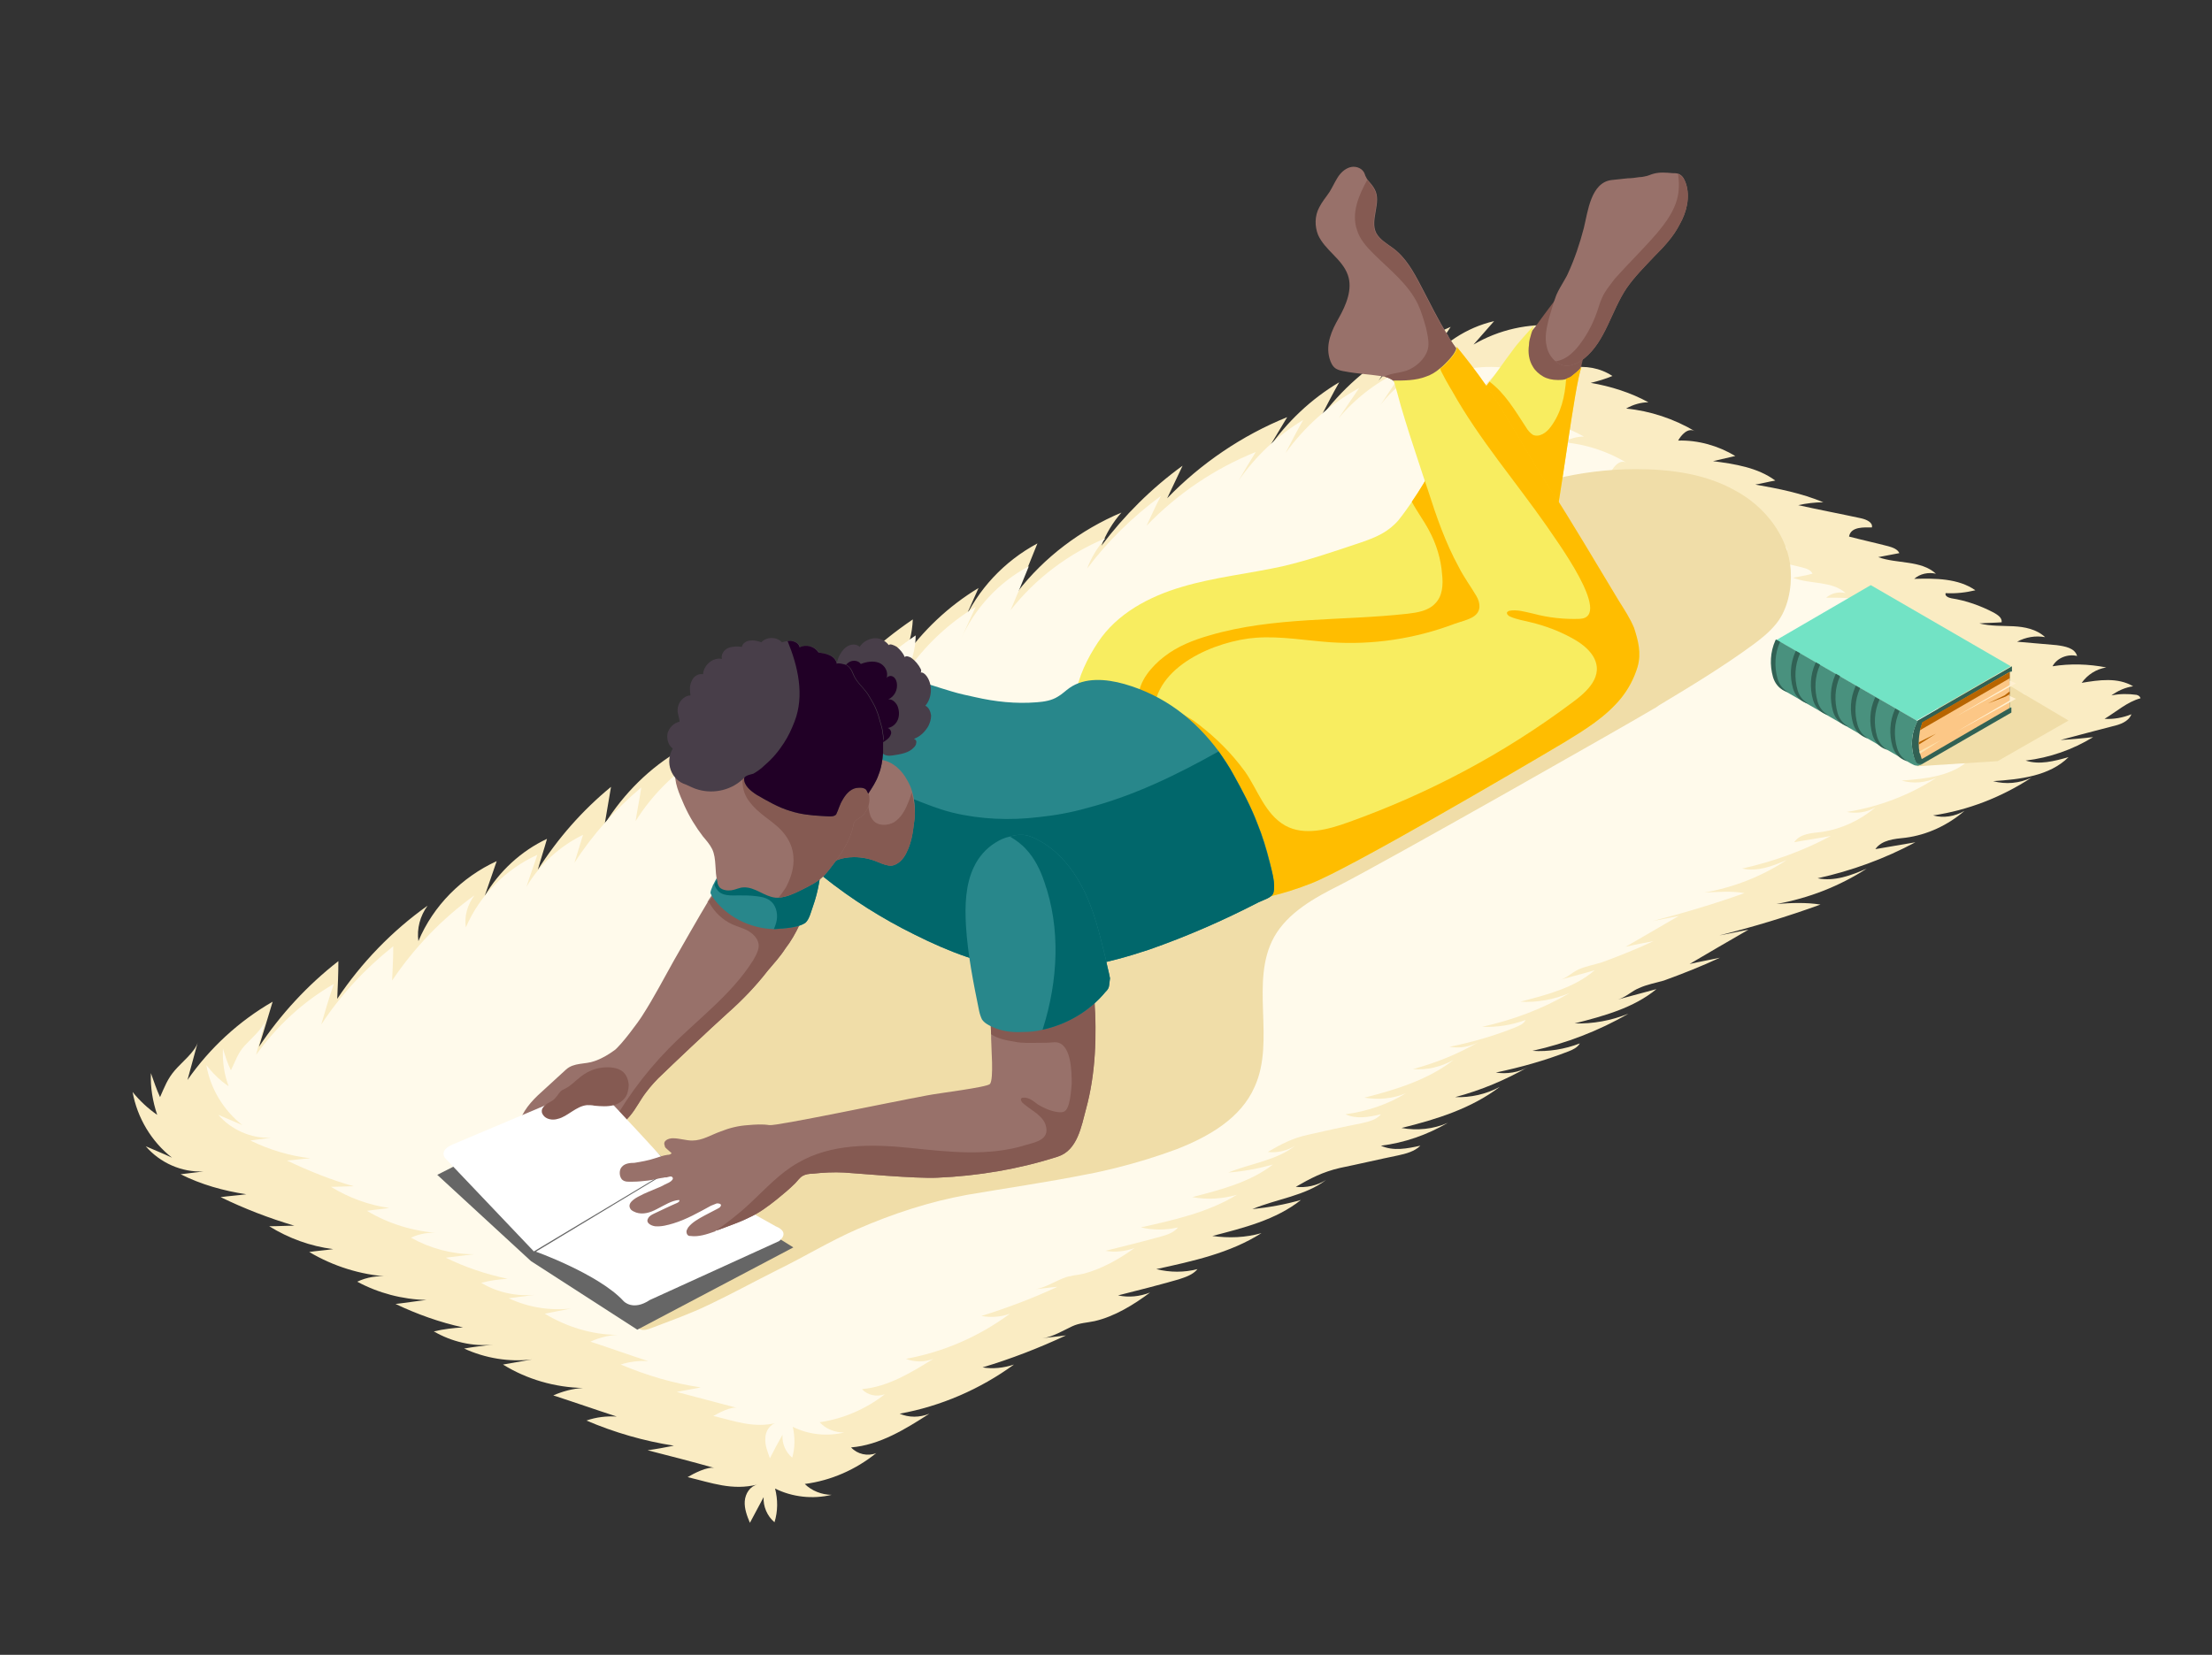 <?xml version="1.0" encoding="utf-8"?>
<!-- Generator: Adobe Illustrator 25.4.1, SVG Export Plug-In . SVG Version: 6.00 Build 0)  -->
<svg version="1.1" id="Layer_1" xmlns="http://www.w3.org/2000/svg" xmlns:xlink="http://www.w3.org/1999/xlink" x="0px" y="0px"
	 viewBox="0 0 387 289.6" style="enable-background:new 0 0 387 289.6;" xml:space="preserve">
<rect x="0" y="0" width="387" height="289.6" fill="#333333" stroke="none"/>
<style type="text/css">
	.st0{fill:#FAECC3;}
	.st1{fill:#FFFAEB;}
	.st2{fill:#F0DDA8;}
	.st3{fill:#98716A;}
	.st4{fill:#855A52;}
	.st5{fill:#28878B;}
	.st6{fill:#01676B;}
	.st7{fill:#F8ED60;}
	.st8{fill:#FFBD00;}
	.st9{fill:#483E49;}
	.st10{fill:#210026;}
	.st11{fill:#666666;}
	.st12{fill:#FFFFFF;}
	.st13{fill:#72E3C5;}
	.st14{fill:#316154;}
	.st15{fill:#FCC786;}
	.st16{fill:#B86500;}
	.st17{fill:#FCE3AF;}
	.st18{fill:#FFF0D1;}
	.st19{fill:#49917E;}
</style>
<g>
	<path class="st0" d="M365,128.3c1.5-0.4,3.1-0.8,4.6-1.2c1.3-0.3,2.8-0.8,3.3-2.1c-1.5,0.6-3.1,0.9-4.7,0.8c2-1.2,4-3,6.3-3.6
		c-0.1-0.3-0.3-0.5-0.7-0.6c-1.5-0.2-2.9-0.2-4.4,0.1c1.1-0.8,2.4-1.4,3.8-1.6c-2.7-1.6-6-1.1-9-0.6c1-1.4,2.5-2.4,4.3-2.7
		c-3.1-0.6-6.3-0.7-9.4-0.2c0.8-1.5,2.7-2.2,4.3-1.8c-0.4-1.4-2.1-1.7-3.6-1.9c-2.3-0.2-4.6-0.4-6.9-0.6c1.5-0.8,3.2-1.1,4.9-0.8
		c-1.5-1.4-3.6-1.8-5.5-1.9c-2-0.1-4,0-6-0.5c1.3-0.1,2.6-0.1,3.9-0.2c0.1-0.8-0.7-1.3-1.4-1.7c-2.3-1.2-4.8-2.1-7.4-2.5
		c-0.5-0.1-1.2-0.4-1-0.9c1.8,0.1,3.5-0.1,5.2-0.5c-3-2.1-7-2.1-10.7-2c1-0.9,2.5-1.2,3.8-0.9c-2.6-2.4-6.8-1.7-10.1-2.9
		c1.2-0.2,2.5-0.5,3.7-0.7c-0.3-0.7-1.2-1-1.9-1.2c-2.3-0.6-4.6-1.1-6.9-1.7c0.3-1.8,2.7-1.6,4-1.6c0.2-0.9-1-1.4-1.9-1.6
		c-3.7-0.8-7.4-1.5-11-2.3c1.4-0.3,2.9-0.5,4.4-0.5c-3.8-1.6-7.9-2.4-11.9-3.1c1.2-0.2,2.3-0.5,3.5-0.7c-3.1-2.3-7.1-2.9-10.9-3.4
		c1.3-0.3,2.6-0.6,3.9-0.9c-3-1.8-6.5-2.8-10-2.7c0.5-0.9,1.7-2.4,3-1.6c-3.7-2.2-7.9-3.6-12.1-4c1.2-0.7,2.6-1.1,3.9-1.1
		c-3.1-1.7-6.6-2.8-10.1-3.4c1.3-0.3,2.6-0.7,3.8-1.2c-2.1-1.4-4.8-1.9-7.3-1.4c-0.6,0.1-1.3,0.3-2,0.3c-0.7,0-1.4-0.2-1.7-0.8
		c-0.6-1,0.3-2.1,1.3-2.3c-1.1,0.3-2.4-0.2-3-1.2c1.1-1.1,2.1-2.2,3.2-3.4c-5.1-0.5-10.4,0.7-14.8,3.3c1.2-1.4,2.4-2.7,3.6-4.1
		c-4.8,1.1-9.2,4-12.2,8c1.5-2.3,3-4.6,4.6-7c-4.9,2.1-9.2,5.4-12.6,9.4c1.3-1.9,2.6-3.9,3.9-5.8c-5.6,3.1-10.5,7.4-14.2,12.5
		c1.1-2.1,2.2-4.3,3.4-6.4c-4.9,2.9-9.1,6.9-12.4,11.6c1.1-1.8,2.2-3.7,3.3-5.5c-7.9,3.2-15.1,8.1-21,14.2c0.9-1.9,1.8-3.8,2.7-5.7
		c-5.4,3.9-10.2,8.7-14.2,14c0.8-2.1,2-4.1,3.5-5.8c-7.1,3-13.5,7.8-18.2,13.9c1.2-2.8,2.4-5.7,3.5-8.5c-5.8,3.1-10.5,8.1-13.1,14.1
		c0.9-2.1,1.9-4.2,2.8-6.3c-5.3,3.2-9.8,7.5-13.3,12.5c1.1-2.2,1.7-4.6,1.8-7c-6.2,4.2-11.7,9.4-16.2,15.4c0.7-2,1.4-4,2.1-6
		c-5.8,2.9-10.9,7.3-14.6,12.7c0.9-2.2,1.7-4.5,2.6-6.7c-6.4,4-12,9.3-16.5,15.4c0.7-2.7,1.3-5.3,2-8c-5.4,3.1-10,7.7-13.3,13
		c0.4-2.2,0.7-4.3,1.1-6.5c-5,4.1-9.3,9-12.8,14.5c0.5-1.8,1.1-3.6,1.6-5.4c-4.5,2.1-8.4,5.7-10.9,10c0.7-2,1.4-4.1,2.1-6.1
		c-6.1,2.8-11.1,7.8-13.7,14c-0.3-2.2,0.3-4.4,1.6-6.2c-6.2,4.4-11.6,10-15.8,16.3c0.1-2.2,0.2-4.4,0.2-6.6
		c-5.4,4.2-10.1,9.3-13.9,15c0.8-2.6,1.6-5.2,2.4-7.9c-5.9,3.4-11,8.1-14.9,13.7c0.6-2.2,1.2-4.4,1.8-6.6c-0.4,1.6-2.9,3.6-4,4.9
		c-1.3,1.5-1.8,2.9-2.6,4.7c-0.6-1.3-1.1-2.8-1.6-4.2c-0.1,2.5,0.3,4.9,1.1,7.3c-1.6-1.1-3.1-2.5-4.3-4c0.8,4.5,3.3,8.7,6.9,11.5
		c-1.5-0.7-3-1.3-4.6-2c2.5,2.9,6.3,4.6,10.1,4.4c-1.3,0.2-2.6,0.3-4,0.5c3.6,1.8,7.5,2.9,11.5,3.5c-1.5,0.2-3,0.3-4.5,0.5
		c4.1,2,8.5,3.7,12.9,5c-1.5,0-2.9,0.1-4.4,0.1c3.4,2.1,7.2,3.5,11.2,4c-1.4,0.2-2.8,0.3-4.2,0.5c4.2,2.5,9,4,13.8,4.3
		c-1.8-0.2-3.7,0.1-5.4,0.9c3.7,2,7.9,3.1,12.1,3.2c-1.8,0.2-3.6,0.5-5.4,0.7c3.8,1.8,7.7,3.2,11.8,4.1c-1.7,0.1-3.4,0.3-5.1,0.7
		c3.1,1.8,6.8,2.7,10.4,2.3c-1.7,0.2-3.4,0.4-5.1,0.7c3.7,1.7,7.9,2.4,11.9,1.9c-1.7,0.3-3.4,0.6-5.1,0.9c4.2,2.6,9.1,4,14,4.1
		c-1.8,0.1-3.6,0.6-5.2,1.3c3.7,1.2,7.4,2.5,11.1,3.7c-1.8-0.1-3.6,0.1-5.3,0.7c4.9,2.1,10.1,3.6,15.3,4.4c-1.5,0.3-3.1,0.6-4.6,0.8
		c3.9,1,7.8,2,11.7,3.1c-1.2-0.3-3.7,1-4.7,1.6c4.2,1,7.8,2.4,12.2,1.3c-1.3,0.3-2.1,1.6-2.2,2.9c-0.1,1.3,0.4,2.6,0.9,3.8
		c0.8-1.5,1.6-3,2.4-4.5c-0.1,1.6,0.6,3.3,1.9,4.4c0.6-1.9,0.6-4,0.1-5.9c3,1.5,6.6,1.9,9.9,1.1c-1.7,0-3.5-0.7-4.7-1.9
		c4.6-0.6,8.9-2.5,12.5-5.4c-1.5,0.6-3.3,0.2-4.4-1c5-0.4,9.5-3.2,13.7-5.9c-1.7,0.7-3.6,0.7-5.2,0c7.2-1.3,14.1-4.3,20-8.6
		c-1.8,0.6-3.7,0.8-5.5,0.5c5-1.5,9.9-3.4,14.6-5.6c-1.4,0.2-2.8,0.3-4.1,0.5c1.7-0.2,3.7-1.4,5.2-2.1c1.3-0.6,2.5-0.6,3.9-0.9
		c3.5-0.8,6.9-2.9,9.7-5c-1.8,0.7-3.7,0.9-5.6,0.5c3.6-0.9,7.1-1.8,10.6-2.8c1.2-0.4,2.5-0.8,3.3-1.8c-2.3,0.6-4.8,0.6-7.2,0
		c6.4-1.4,12.9-2.8,18.4-6.3c-2.8,0.8-5.7,0.9-8.6,0.5c5.4-1.4,11.1-2.8,15.5-6.3c-2.8,0.8-5.6,1.3-8.5,1.6
		c4.3-1.8,9.2-2.3,12.9-5.1c-1.6,1-3.5,1.4-5.3,1.2c2.6-1.5,4.7-2.6,7.7-3.3c3.4-0.7,6.8-1.5,10.2-2.2c1.4-0.3,2.9-0.7,3.9-1.7
		c-2.3,0.5-4.7,1-6.9,0c4.1-0.5,8.1-1.9,11.7-4c-2.5,1.1-5.4,1.4-8.1,0.9c6.1-1.5,12.2-3.4,17.2-7.2c-2.4,1.3-5.1,1.9-7.8,1.8
		c4.5-1.2,8.8-3,12.8-5.3c-1.7,1-3.8,1.3-5.7,1c4.3-0.9,8.6-2.1,12.7-3.7c0.8-0.3,1.6-0.7,2-1.4c-2.6,1-5.5,1.5-8.3,1.3
		c5.9-1.3,11.6-3.5,16.8-6.5c-3,1.2-6.2,1.8-9.4,1.7c5.1-1.3,10.3-2.7,14.3-6c-2.2,0.6-4.5,1.2-6.7,1.8c1.4-0.4,2.4-1.5,3.7-2
		c1.3-0.6,2.9-0.9,4.3-1.3c3.3-1.2,6.6-2.5,9.8-4c-1.8,0.4-3.6,0.7-5.3,1.1c3.4-2,6.8-4,10.3-6c-1.7,0.3-3.4,0.7-5.1,1
		c6-1.5,11.9-3.3,17.7-5.4c-2.5-0.4-5.1-0.3-7.7-0.1c5.6-1,11-3.1,15.8-6.2c-2.7,1.2-5.7,2.3-8.6,1.7c5.9-1.3,11.7-3.4,17.1-6.3
		c-2.3,0.4-4.7,0.8-7,1.2c1.1-1.6,3.3-1.8,5.3-2c3.8-0.5,7.4-2.2,10.3-4.7c-1.7,1-3.7,1.3-5.5,0.8c6.1-0.9,12-3.2,17.2-6.6
		c-2.1,1-4.5,1.2-6.7,0.6c4.7-0.3,9.9-0.9,13.2-4.2c-2.5,0.7-5.1,1.4-7.5,0.6c4.2-0.5,8.2-1.9,11.8-4.1c-1.9,0.2-3.8,0.4-5.7,0.5
		C362,129.1,363.5,128.7,365,128.3z"/>
	<path class="st1" d="M346.9,128.9c1.4-0.4,2.8-0.7,4.2-1.1c1.2-0.3,2.6-0.8,3-1.9c-1.3,0.6-2.8,0.8-4.3,0.7
		c1.8-1.1,3.7-2.7,5.7-3.2c-0.1-0.3-0.3-0.5-0.6-0.5c-1.3-0.2-2.7-0.2-4,0.1c1-0.7,2.2-1.2,3.5-1.4c-2.4-1.4-5.4-1-8.2-0.6
		c0.9-1.3,2.3-2.2,3.9-2.4c-2.8-0.6-5.7-0.6-8.6-0.2c0.8-1.3,2.5-2,3.9-1.6c-0.4-1.3-2-1.6-3.3-1.7c-2.1-0.2-4.2-0.4-6.3-0.5
		c1.3-0.7,2.9-1,4.4-0.7c-1.3-1.2-3.2-1.6-5.1-1.7c-1.8-0.1-3.7,0-5.4-0.5c1.2,0,2.4-0.1,3.6-0.1c0.1-0.7-0.6-1.2-1.3-1.5
		c-2.1-1.1-4.4-1.9-6.7-2.3c-0.5-0.1-1.1-0.4-0.9-0.8c1.6,0.1,3.2-0.1,4.8-0.5c-2.7-2-6.4-1.9-9.7-1.9c0.9-0.8,2.2-1.1,3.4-0.8
		c-2.4-2.2-6.2-1.5-9.2-2.7c1.1-0.2,2.3-0.4,3.4-0.7c-0.3-0.7-1.1-0.9-1.8-1.1c-2.1-0.5-4.2-1-6.3-1.5c0.2-1.6,2.5-1.5,3.6-1.4
		c0.2-0.8-0.9-1.3-1.7-1.5c-3.3-0.7-6.7-1.4-10-2.1c1.3-0.3,2.7-0.5,4-0.4c-3.4-1.5-7.2-2.2-10.8-2.9c1.1-0.2,2.1-0.4,3.2-0.6
		c-2.8-2.1-6.5-2.6-9.9-3.1c1.2-0.3,2.4-0.5,3.6-0.8c-2.7-1.7-5.9-2.5-9.1-2.5c0.4-0.8,1.5-2.2,2.7-1.5c-3.3-2-7.2-3.3-11.1-3.6
		c1.1-0.6,2.3-1,3.6-1c-2.8-1.6-6-2.6-9.2-3.1c1.2-0.3,2.4-0.6,3.5-1.1c-1.9-1.3-4.4-1.7-6.6-1.2c-0.6,0.1-1.2,0.3-1.8,0.3
		c-0.6,0-1.3-0.2-1.6-0.7c-0.6-0.9,0.2-1.9,1.1-2.1c-1,0.2-2.2-0.2-2.7-1.1c1-1,1.9-2,2.9-3.1c-4.6-0.4-9.4,0.6-13.4,3
		c1.1-1.2,2.2-2.5,3.3-3.7c-4.4,1-8.4,3.7-11.1,7.3c1.4-2.1,2.8-4.2,4.2-6.3c-4.4,1.9-8.4,4.9-11.5,8.6c1.2-1.8,2.4-3.5,3.6-5.3
		c-5.1,2.8-9.5,6.7-12.9,11.4c1-1.9,2-3.9,3.1-5.8c-4.5,2.7-8.3,6.3-11.3,10.6c1-1.7,2-3.4,3-5c-7.2,2.9-13.7,7.3-19.1,12.9
		c0.8-1.7,1.6-3.5,2.5-5.2c-4.9,3.6-9.3,7.9-12.9,12.7c0.7-1.9,1.8-3.7,3.2-5.3c-6.5,2.7-12.3,7.1-16.6,12.6
		c1.1-2.6,2.2-5.2,3.2-7.7c-5.3,2.8-9.5,7.4-11.9,12.8c0.9-1.9,1.7-3.8,2.6-5.7c-4.8,2.9-8.9,6.8-12.1,11.4c1-2,1.6-4.2,1.6-6.4
		c-5.6,3.8-10.6,8.6-14.7,14c0.6-1.8,1.3-3.6,1.9-5.4c-5.3,2.6-9.9,6.6-13.3,11.5c0.8-2,1.6-4.1,2.4-6.1c-5.8,3.7-10.9,8.5-15,14
		c0.6-2.4,1.2-4.9,1.8-7.3c-4.9,2.9-9.1,7-12.1,11.8c0.3-2,0.7-3.9,1-5.9c-4.5,3.8-8.5,8.2-11.7,13.2c0.5-1.6,1-3.3,1.5-4.9
		c-4.1,2-7.6,5.2-9.9,9.1c0.6-1.9,1.3-3.7,1.9-5.6c-5.5,2.5-10.1,7.1-12.5,12.7c-0.3-2,0.3-4,1.5-5.6c-5.6,4-10.5,9.1-14.4,14.9
		c0.1-2,0.2-4,0.2-6c-4.9,3.9-9.2,8.5-12.6,13.7c0.7-2.4,1.4-4.8,2.2-7.1c-5.4,3.1-10,7.4-13.6,12.4c0.5-2,1.1-4,1.6-6
		c-0.4,1.4-2.6,3.3-3.6,4.4c-1.2,1.3-1.6,2.7-2.4,4.3c-0.6-1.2-1-2.5-1.4-3.8c-0.1,2.2,0.2,4.5,1,6.6c-1.5-1-2.8-2.3-3.9-3.7
		c0.7,4.1,3,7.9,6.3,10.5c-1.4-0.6-2.8-1.2-4.2-1.8c2.2,2.6,5.8,4.2,9.2,4c-1.2,0.2-2.4,0.3-3.6,0.5c3.3,1.6,6.9,2.7,10.5,3.1
		c-1.4,0.1-2.7,0.3-4.1,0.4c3.8,1.8,7.7,3.4,11.7,4.5c-1.3,0-2.6,0.1-4,0.1c3.1,1.9,6.6,3.2,10.2,3.7c-1.3,0.2-2.6,0.3-3.9,0.5
		c3.8,2.3,8.2,3.6,12.6,3.9c-1.7-0.2-3.4,0.1-4.9,0.8c3.4,1.9,7.2,2.9,11,2.9c-1.6,0.2-3.3,0.4-4.9,0.6c3.4,1.7,7.1,2.9,10.8,3.7
		c-1.6,0.1-3.1,0.3-4.6,0.7c2.8,1.7,6.2,2.4,9.4,2.1c-1.5,0.2-3.1,0.4-4.6,0.6c3.4,1.6,7.2,2.2,10.9,1.8c-1.5,0.3-3.1,0.6-4.6,0.9
		c3.8,2.3,8.3,3.7,12.7,3.7c-1.6,0.1-3.2,0.5-4.7,1.2c3.4,1.1,6.7,2.3,10.1,3.4c-1.6-0.1-3.3,0.1-4.8,0.6c4.5,1.9,9.2,3.3,14,4
		c-1.4,0.3-2.8,0.5-4.2,0.8c3.5,0.9,7.1,1.9,10.6,2.8c-1.1-0.3-3.3,0.9-4.2,1.4c3.8,0.9,7.1,2.2,11.1,1.2c-1.2,0.2-2,1.5-2,2.7
		c-0.1,1.2,0.4,2.4,0.8,3.5c0.7-1.4,1.4-2.7,2.2-4.1c-0.1,1.5,0.5,3,1.7,4c0.5-1.7,0.5-3.6,0.1-5.4c2.8,1.4,6,1.7,9,1
		c-1.6,0-3.2-0.6-4.3-1.8c4.1-0.6,8.1-2.3,11.4-4.9c-1.4,0.5-3,0.2-4-0.9c4.6-0.4,8.6-2.9,12.5-5.3c-1.5,0.6-3.3,0.6-4.8,0
		c6.6-1.2,12.8-3.9,18.2-7.9c-1.6,0.6-3.4,0.7-5,0.4c4.5-1.4,9-3.1,13.3-5.1c-1.3,0.1-2.5,0.3-3.8,0.4c1.5-0.2,3.3-1.3,4.8-1.9
		c1.2-0.5,2.3-0.5,3.6-0.8c3.1-0.8,6.3-2.6,8.9-4.5c-1.6,0.6-3.4,0.8-5.1,0.5c3.2-0.8,6.5-1.6,9.7-2.5c1.1-0.3,2.3-0.7,3-1.6
		c-2.1,0.5-4.4,0.5-6.5,0c5.8-1.3,11.7-2.6,16.8-5.7c-2.5,0.7-5.2,0.9-7.8,0.4c5-1.3,10.1-2.6,14.1-5.7c-2.5,0.7-5.1,1.2-7.8,1.4
		c3.9-1.6,8.4-2.1,11.7-4.7c-1.4,0.9-3.2,1.3-4.8,1.1c2.4-1.4,4.3-2.4,7-3c3.1-0.7,6.2-1.4,9.3-2c1.3-0.3,2.7-0.6,3.5-1.6
		c-2.1,0.5-4.3,0.9-6.2,0c3.7-0.5,7.4-1.7,10.6-3.7c-2.3,1-4.9,1.2-7.3,0.8c5.5-1.4,11.1-3.1,15.6-6.6c-2.2,1.2-4.6,1.8-7.1,1.6
		c4.1-1.1,8-2.7,11.6-4.8c-1.6,0.9-3.4,1.2-5.2,0.9c3.9-0.8,7.8-1.9,11.5-3.4c0.7-0.3,1.5-0.6,1.8-1.3c-2.4,0.9-5,1.3-7.6,1.2
		c5.4-1.2,10.5-3.1,15.3-5.9c-2.7,1.1-5.7,1.7-8.6,1.5c4.6-1.2,9.4-2.4,13-5.5c-2,0.6-4.1,1.1-6.1,1.7c1.2-0.3,2.2-1.4,3.4-1.9
		c1.2-0.5,2.7-0.8,4-1.2c3-1.1,6-2.3,9-3.7c-1.6,0.3-3.2,0.6-4.9,1c3.1-1.8,6.2-3.6,9.3-5.4c-1.5,0.3-3.1,0.6-4.6,0.9
		c5.4-1.4,10.8-3,16.1-4.9c-2.3-0.4-4.7-0.2-7-0.1c5.1-0.9,10-2.8,14.4-5.7c-2.5,1.1-5.2,2.1-7.8,1.5c5.4-1.2,10.7-3.1,15.5-5.7
		c-2.1,0.4-4.3,0.7-6.4,1.1c1-1.5,3-1.6,4.8-1.8c3.4-0.5,6.7-2,9.4-4.3c-1.5,0.9-3.3,1.1-5,0.8c5.6-0.9,10.9-2.9,15.7-6
		c-1.9,0.9-4.1,1.1-6.1,0.5c4.3-0.3,9-0.8,12-3.8c-2.2,0.7-4.6,1.3-6.8,0.5c3.8-0.5,7.5-1.7,10.7-3.7c-1.7,0.2-3.5,0.3-5.2,0.5
		C344.2,129.6,345.5,129.3,346.9,128.9z"/>
	<g>
		<path class="st2" d="M106.8,190.3c-2.7,0.6-6.3,0.6-8.5,2.5c-2.3,2,0.2,3.3,1.9,4.6c1.7,1.3,2.9,3.4,3.5,5.4
			c1.2,3.7,1.6,8,4.5,10.6c0.8,0.8,1.9,1.4,2.2,2.5c0.2,0.8,0,1.6-0.2,2.3c-0.6,1.9-1.2,3.9-1.7,5.8c-0.3,1.4,1.6,2.6,2.1,3.9
			c0.4,1.2,0.4,2.5,0.7,3.7c0.1,0.3,0.2,0.6,0.4,0.8c0.6,0.6,1.5,0.3,2.3,0c3.4-1.3,6.8-2.5,10.1-4.1c4-1.9,8-4.1,12-6.1
			c4.7-2.3,9.1-5,13.9-7.1c6.2-2.7,12.6-4.8,19.2-6c7-1.2,14-2.2,21-3.6c1.7-0.3,3.3-0.7,5-1.1c3.6-0.9,7.2-2,10.7-3.3
			c5.6-2.2,11.2-5.4,13.6-10.9c3.7-8.1-0.9-18.4,3.4-26.2c2.4-4.3,7.1-6.9,11.5-9.1c9.3-4.8,50.3-28.1,54.8-30.8
			c0.4-0.2,0.7-0.4,1.1-0.7c5.5-3.3,11.1-6.7,16.3-10.5c1.5-1.1,3-2.3,4.2-3.8c2-2.5,2.7-6.2,2.5-9.3c-0.4-5.9-4.5-11.2-9.8-14
			c-5.2-2.9-11.3-3.7-17.3-3.7c-19.7,0-36.3,9.9-51.7,21.1c-12.1,8.8-23.5,18.4-36.3,26.3c-14.1,8.6-29.4,14.9-45,20.4
			c-6.2,2.2-12.7,4.5-17.7,8.8c-5.5,4.7-8.9,11.4-12.8,17.6C119,182.6,113.8,188.6,106.8,190.3z"/>
		<g>
			<g>
				<path class="st3" d="M140.5,159.9c0,0.7-0.3,1.3-0.6,1.9c-0.7,1.5-1.5,2.9-2.5,4.2c-0.9,1.4-2,2.6-3.1,3.9
					c-2.1,2.7-4.4,5.1-7,7.4c-2.9,2.6-10.4,9.7-11.3,10.6c-1.1,1-2.1,2.1-3,3.3c-1,1.3-1.7,2.8-2.8,4.1c-1.2,1.4-2.6,2.5-4.2,3.4
					c-1.9,1.1-4,1.8-6.1,2.3c-2.1,0.5-4.2,0.8-6.3,0.3c-0.7-0.2-1.5-0.4-1.9-1c-0.5-0.6-0.5-1.4-0.8-2.1c-0.3-0.8-0.2-1.4,0.1-2.2
					c0.9-2.3,2.6-3.9,4.4-5.5c1.2-1.1,2.4-2.2,3.6-3.3c1.4-1.3,3.4-0.9,5-1.5c1.2-0.4,2.4-1.1,3.5-1.9c1.2-0.9,4.3-5.1,4.9-6.1
					c2-3.1,3.7-6.4,5.5-9.6c0.9-1.6,4.8-8.4,5.9-10.2c0,0,0-0.1,0-0.1c1.1-1.8,2.4-3.3,3.8-4.9c0,0.4,0.1,0.8,0.4,1.1
					c0.6,0.5,1.1,0,1.7-0.1c0.7-0.1,1.5-0.2,2.2-0.1c1.5,0,3,0.4,4.3,1.3c0.9,0.6,1.6,1.5,2.1,2.4c0.2,0.5,0.5,1,0.6,1.5
					c0,0.3-0.2,1,0.3,1.2c0.1,0,0.2,0,0.2,0C140,160.1,140.2,160.1,140.5,159.9z"/>
				<path class="st4" d="M140.5,159.9c0,0.7-0.3,1.3-0.6,1.9c-0.7,1.5-1.5,2.9-2.5,4.2c-0.9,1.4-2,2.6-3.1,3.9
					c-2.1,2.7-4.4,5.1-7,7.4c-2.9,2.6-10.4,9.7-11.3,10.6c-1.1,1-2.1,2.1-3,3.3c-1,1.3-1.7,2.8-2.8,4.1c-1.2,1.4-2.6,2.5-4.2,3.4
					c2.9-5.6,6.6-10.7,11-15.2c5-5.1,11-9.4,14.8-15.5c0.5-0.9,1.1-1.9,0.9-2.9c-0.2-1-1-1.7-1.8-2.2c-0.9-0.5-1.8-0.7-2.7-1.1
					c-1.8-0.8-3.2-2.2-4.1-3.8c0,0,0-0.1-0.1-0.1c1.1-1.8,2.4-3.3,3.8-4.9c0,0.4,0.1,0.8,0.4,1.1c0.6,0.5,1.1,0,1.7-0.1
					c0.7-0.1,1.5-0.2,2.2-0.1c1.5,0,3,0.4,4.3,1.3c0.9,0.6,1.6,1.5,2.1,2.4c0.2,0.5,0.5,1,0.6,1.5c0,0.3-0.2,1,0.3,1.2
					c0.1,0,0.2,0,0.2,0C140,160.1,140.2,160.1,140.5,159.9z"/>
				<g>
					<path class="st5" d="M143.7,150c0,2.9-0.5,5.9-1.5,8.7c-0.3,0.8-0.6,2.2-1.3,2.8c-1,0.7-2.9,0.9-4,1c-0.5,0-1,0.1-1.5,0.1
						c-4.2-0.1-8.4-2.2-10.8-5.7c-0.1-0.2-0.2-0.4-0.3-0.6c0-0.4,0.2-0.8,0.4-1.3c0-0.1,0.1-0.2,0.1-0.2c0.1-0.2,0.2-0.4,0.3-0.6
						c0.4-0.7,0.8-1.5,1.2-2.2c0.7-1.3,1.6-2.4,2.6-3.5c0.2-0.2,0.3-0.4,0.5-0.6c2.2-2.2,5.3-3.9,8.5-3.8c0.7,0,1.5,0.1,2.2,0.4
						c0.8,0.3,1.5,0.9,2,1.6c0.2,0.4,0.3,0.7,0.4,1.1c0.2,0.4,0.6,0.7,0.9,1.1c0.2,0.3,0.3,0.7,0.3,1.1
						C143.7,149.6,143.7,149.8,143.7,150z"/>
				</g>
				<path class="st6" d="M143.7,150c0,2.9-0.5,5.9-1.5,8.7c-0.3,0.8-0.6,2.2-1.3,2.8c-1,0.7-2.9,0.9-4,1c-0.5,0-1,0.1-1.5,0.1
					c0.2-0.5,0.4-1,0.5-1.6c0.2-1.3-0.2-2.7-1.2-3.4c-0.8-0.6-1.8-0.7-2.7-0.8c-0.9-0.1-1.8-0.1-2.7-0.1c-1.3,0-3.1,0.2-3.9-1.1
					c-0.2-0.2-0.3-0.5-0.4-0.8c0.1-0.2,0.2-0.4,0.3-0.6c0.4-0.7,0.8-1.5,1.2-2.2c0.7-1.3,1.6-2.4,2.6-3.5c1.9-1.1,4-1.8,6.1-2
					c3.1-0.2,6.4,0.9,8.6,3C143.7,149.6,143.7,149.8,143.7,150z"/>
				<path class="st4" d="M266.4,60.7c-0.1,0.1-0.1,0.3-0.1,0.4c0,0.2,0.1,0.5,0.2,0.7c0.4,1.1,0.7,2.2,1.1,3.2
					c0.4,1.1,1,2.1,1.8,2.8c0.9,0.7,2,1.2,3.1,0.9c0.5-0.1,0.9-0.4,1.3-0.6c0.8-0.5,1.5-1,2-1.7c0.3-0.5,0.5-1.1,0.7-1.7
					c0.3-1.2,0.6-2.5,0.8-3.7c0.1-0.6,0.2-1.1,0.2-1.7c0-0.1,0-0.2-0.1-0.2c-0.1-0.1-0.1-0.1-0.2-0.1c-0.5-0.1-0.9,0.1-1.4,0
					c-0.3-0.1-0.6-0.4-0.8-0.7c-0.7-1-1-2.2-1.1-3.4c-0.1-0.7,0.1-1.4-0.1-2c-0.2-0.7-0.4-1.3-0.5-2c-1.6,2.1-3.2,4.2-4.7,6.3
					C267.7,58.2,266.9,59.4,266.4,60.7z"/>
				<g>
					<path class="st7" d="M276.7,64.2c-1.2,2.9-3.9,25.2-4.9,28.3c-0.8,2.5-2,4.8-3.4,7c-0.5,0.9-1.1,1.7-1.7,2.5
						c-0.4,0.5-0.9,1.1-1.4,1.5c0.7,0.5,1.3,1.1,2,1.6c-0.7,0.7-1.3,1.3-2.1,1.8c-5.1,3.9-12,5.1-18.3,6.9c-9,2.6-17.5,6.8-26.7,8.8
						c-5.4,1.1-10.9,1.4-16.3,2.4c-1.3,0.2-2.7,0.5-4,0.7c-1.6,0.2-3.2,0.4-4.8,0.2c-1.3-0.2-2.6-0.5-3.8-1c-0.9-0.4-2.7-0.9-3-1.9
						c-0.2-0.4-0.1-0.9-0.1-1.3c0.4-3.2,2.1-6.6,3.9-9.3c3.3-5,8.9-8,14.7-9.7c5.7-1.7,11.7-2.3,17.6-3.6c4.7-1.1,9.3-2.7,13.8-4.2
						c2.6-0.9,4.7-1.8,6.5-3.9c0.8-1,1.5-2,2.2-3c1.4-2,2.6-4.1,3.9-6.3c0.4-0.8,0.9-1.5,1.3-2.3c0.9-1.5,1.8-3.1,2.7-4.6
						c1.8-2.7,3.7-5.3,5.7-7.9c0-0.1,0.1-0.2,0.2-0.2c1.3-1.7,2.5-3.5,3.8-5.2c1.2-1.7,2.7-3.2,4.1-4.8c-0.4,0.4-0.5,1.2-0.7,1.7
						c-0.2,0.7-0.4,1.3-0.4,2c-0.2,1.3,0,2.7,0.7,3.8c0.4,0.7,1.1,1.3,1.8,1.7c0.7,0.4,1.6,0.6,2.5,0.6c0.6,0,1.1,0,1.6-0.2
						c0.2-0.1,0.4-0.2,0.7-0.3C275.5,65.4,276.2,64.9,276.7,64.2z"/>
				</g>
				<path class="st8" d="M276.7,64.2c-1.2,2.9-3.9,25.2-4.9,28.3c-0.8,2.5-2,4.8-3.4,7c-2.2-0.7-4.3-2-6-3.4
					c-3.9-3.3-6.5-7.8-8.5-12.4c-0.7-1.4-1.2-2.9-1.7-4.4c0.9-1.5,1.8-3.1,2.7-4.6c1.8-2.7,3.7-5.3,5.7-7.9c2.7,2,4.5,5.1,6.4,8
					c0.3,0.5,0.7,1,1.2,1.3c1.1,0.5,2.4-0.4,3.1-1.4c1.8-2.4,2.5-5.3,2.7-8.4c0.2-0.1,0.4-0.2,0.7-0.3
					C275.5,65.4,276.2,64.9,276.7,64.2z"/>
				<path class="st8" d="M265.3,106.8c-5.1,3.9-12,5.1-18.3,6.9c-9,2.6-17.5,6.8-26.7,8.8c-5.4,1.1-10.9,1.4-16.3,2.4
					c-1.3,0.2-2.7,0.5-4,0.7c-0.4-1.1-0.8-2.3-0.8-3.6c0-2.8,2.4-5.5,4.5-7.1c2.3-1.8,5.1-2.9,7.9-3.7c11.2-3.3,23.1-2.5,34.7-3.8
					c1.7-0.2,3.6-0.5,4.8-1.8c1.3-1.3,1.4-3.3,1.2-5.1c-0.2-2.7-1-5.3-2.3-7.7c-0.9-1.7-2.1-3.3-3-5c1.4-2,2.6-4.1,3.9-6.3
					c0.3,0.1,0.6,0.3,0.9,0.5c1.6,1,2.9,2.5,4.1,4c3,3.7,6,7.5,7.8,11.9C264.8,100.6,265.5,103.8,265.3,106.8z"/>
				<path class="st3" d="M255.4,61.7c-0.3,0.4-0.2,0.8-0.5,1.3c-0.6,0.9-0.7,2.1-1.4,3c-0.3,0.4-0.8,0.8-1.2,1.1
					c-1,0.8-2,1.6-3.1,2.2c-0.7,0.4-1.5,0.8-2.3,0.7c-0.7,0-1.4-0.4-1.7-1.1c-0.3-0.7-0.5-1.5-1.1-2c-0.5-0.5-1.2-0.8-1.9-1
					c0,0-0.1,0-0.1,0c-0.2,0-0.4-0.1-0.6-0.1c-2-0.3-4.1-0.4-6.2-0.8c-0.6-0.1-1.1-0.2-1.6-0.5c-0.6-0.4-0.9-1.1-1.1-1.8
					c-0.7-2.5,0.4-4.9,1.6-7c1.3-2.3,2.5-5.1,1.6-7.6c-1-2.8-4-4.3-5.2-7c-0.6-1.5-0.6-3.3,0.2-4.8c0.5-1,1.2-1.8,1.8-2.7
					c0.5-0.8,0.9-1.7,1.4-2.5c0.5-0.8,1.2-1.5,2.1-1.8c0.9-0.3,2,0,2.5,0.8c0.2,0.3,0.2,0.6,0.4,0.9c0.1,0.2,0.2,0.4,0.3,0.5
					c0.4,0.5,0.9,1,1.2,1.6c1.3,2.3-0.9,5.4,0.3,7.7c0.6,1.1,1.8,1.8,2.9,2.6c2.2,1.6,3.6,4.1,4.9,6.6c1.6,3,3,6,4.8,8.8
					C253.4,59,255.2,61.7,255.4,61.7z"/>
				<path class="st4" d="M255.4,61.7c-0.3,0.4-0.2,0.8-0.5,1.3c-0.6,0.9-0.7,2.1-1.4,3c-0.3,0.4-0.8,0.8-1.2,1.1
					c-1,0.8-2,1.6-3.1,2.2c-0.7,0.4-1.5,0.8-2.3,0.7c-0.7,0-1.4-0.4-1.7-1.1c-0.3-0.7-0.5-1.5-1.1-2c-0.5-0.5-1.2-0.8-1.9-1
					c1.3-0.7,3.2-0.6,4.5-1.3c1.6-0.8,3-2.3,3.2-4c0.1-1.1-0.2-2.2-0.4-3.2c-0.4-1.4-0.8-2.8-1.4-4.1c-1.7-3.6-5-6.1-7.8-8.9
					c-1.2-1.2-2.4-2.5-2.9-4.2c-1-2.9,0.3-6,1.8-8.7c0.4,0.5,0.9,1,1.2,1.6c1.3,2.3-0.9,5.4,0.3,7.7c0.6,1.1,1.8,1.8,2.9,2.6
					c2.2,1.6,3.6,4.1,4.9,6.6c1.6,3,3,6,4.8,8.8C253.4,59,255.2,61.7,255.4,61.7z"/>
				<g>
					<path class="st7" d="M286.5,116.7c-0.6,2-1.6,3.9-2.9,5.5c-2.7,3.3-6.3,5.5-9.9,7.7c-8.4,5-37.6,22.1-44.3,24.7
						c-4.6,1.8-9.5,3.1-14.4,3.3c1.4-1.2,2-3.1,2-4.9c0-1.8-0.5-3.6-1-5.4c-1-3.5-2-7.1-3.9-10.3c-2.2-3.7-5.3-6.6-8.6-9.3
						c-1.1-0.9-1.6-1.5-1.6-2.9v-0.1c-0.1-8.4,10.9-12.9,17.9-13.4c4.3-0.3,8.7,0.5,13,0.8c7.3,0.5,14.7-0.6,21.6-3.2
						c1.1-0.4,2.5-0.7,3.4-1.3c1.4-0.9,1.2-2.4,0.5-3.6c-1-1.7-2.2-3.3-3.1-5.1c-2.3-4.2-3.9-8.8-5.4-13.5c-1.1-3.2-2.1-6.4-3.2-9.7
						c-0.5-1.6-1-3.2-1.5-4.9c-0.1-0.3-1.2-4.5-1.3-4.5c1.9,0,3.9,0,5.7-0.7c0.9-0.3,1.7-0.8,2.4-1.4c0.4-0.3,0.7-0.6,1-0.9
						c0.4-0.4,2.3-2.3,1.8-3c1.8,2.2,3.5,4.4,5.1,6.7c4.1,5.8,7.3,12.1,11.2,18c4.2,6.5,8.1,13.2,12.1,19.8c1,1.6,2,3.1,2.7,4.8
						C286.6,112.1,287.2,114.3,286.5,116.7z"/>
				</g>
				<path class="st8" d="M286.5,116.7c-0.6,2-1.6,3.9-2.9,5.5c-2.7,3.3-6.3,5.5-9.9,7.7c-8.4,5-37.6,22.1-44.3,24.7
					c-4.6,1.8-9.5,3.1-14.4,3.3c1.4-1.2,2-3.1,2-4.9c0-1.8-0.5-3.6-1-5.4c-1-3.5-2-7.1-3.9-10.3c-2.2-3.7-5.3-6.6-8.6-9.3
					c-1.1-0.9-1.6-1.5-1.6-2.9v-0.1c0,0,0.1,0,0.1,0c1.2-0.2,2.5-0.6,3.7-0.4c1.1,0.2,2.1,0.9,3.1,1.5c3,2.2,5.7,4.7,8,7.6
					c0.3,0.4,0.7,0.9,1,1.3c2.2,3.1,3.5,7.5,7.1,9.5c3.3,1.8,7.4,0.7,11-0.6c14-5,27.2-12,39.1-20.9c2.6-1.9,5.8-4.7,3.7-8.2
					c-0.9-1.4-2.3-2.4-3.8-3.2c-2.2-1.2-4.6-2.1-7.1-2.7c-1.2-0.3-2.5-0.5-3.6-1c-0.3-0.1-0.7-0.5-0.5-0.8c0.1-0.1,0.2-0.1,0.3-0.2
					c1.4-0.3,2.9,0.2,4.3,0.5c2.6,0.7,5.4,1,8.1,0.9c5.9-0.3-4.4-14.1-5.7-16.1c-5.5-7.9-11.9-15.3-16.6-23.7
					c-0.2-0.3-2.3-3.9-2.1-4c0.4-0.3,0.7-0.6,1-0.9c0.4-0.4,2.3-2.3,1.8-3c1.8,2.2,3.5,4.4,5.1,6.7c4.1,5.8,7.3,12.1,11.2,18
					c4.2,6.5,8.1,13.2,12.1,19.8c1,1.6,2,3.1,2.7,4.8C286.6,112.1,287.2,114.3,286.5,116.7z"/>
				<g>
					<path class="st5" d="M222.8,156.2c-0.2,0.9-1.8,1.3-2.6,1.7c-6.2,3.2-12.6,6-19.2,8.3c-7.2,2.4-14.7,4.1-22.3,3.4
						c-6.5-0.6-12.8-3.1-18.6-6c-5.7-2.8-11.1-6.2-16.1-10.2c-2.6-2.2-3.6-5.2-4.1-8.4c-0.2-1.3-0.4-2.7-0.6-4.1
						c-0.5-3.6-1-7.4,0.3-10.8c1.1-2.8,3.3-5.1,5.6-7.1c2.2-1.8,4.5-3.6,7.3-4.2c4.8-1.2,9.5,0.9,14,2.2c1.3,0.4,2.7,0.7,4.1,1
						c3.5,0.8,7.1,1.2,10.8,0.9c1.3-0.1,2.6-0.3,3.7-1c0.7-0.4,1.3-1,2-1.5c2.7-1.9,6.4-1.6,9.6-0.7c7,2,12.4,6.2,16.6,11.9
						c0.9,1.3,1.8,2.6,2.6,4.1c1.5,2.7,3,5.5,4.1,8.4c0.9,2.2,1.6,4.5,2.2,6.9C222.5,152.4,223.2,154.7,222.8,156.2z"/>
				</g>
				<path class="st6" d="M222.8,156.2c-0.2,0.9-1.8,1.3-2.6,1.7c-6.2,3.2-12.6,6-19.2,8.3c-7.2,2.4-14.7,4.1-22.3,3.4
					c-6.5-0.6-12.8-3.1-18.6-6c-5.7-2.8-11.1-6.2-16.1-10.2c-2.6-2.2-3.6-5.2-4.1-8.4c0-0.1,0-0.2,0.1-0.3c0.3-0.7,0.8-1.3,1.4-1.8
					c3.2-2.5,7.9-1.6,11.9-2.6c2.2-0.6,4.2-1.4,6.4-0.5c2.3,0.9,4.5,1.8,6.9,2.4c4.9,1.2,10.1,1.4,15.1,0.8c2.9-0.3,5.7-0.8,8.5-1.6
					c8.1-2.1,15.7-5.8,23-9.9c0.9,1.3,1.8,2.6,2.6,4.1c1.5,2.7,3,5.5,4.1,8.4c0.9,2.2,1.6,4.5,2.2,6.9
					C222.5,152.4,223.2,154.7,222.8,156.2z"/>
				<g>
					<path class="st9" d="M156.9,113.2c0.6,0.5,1.1,1.1,1.4,1.8c0.2-0.3,0.7-0.1,1.1,0.1c0.7,0.5,1.3,1.2,1.7,2
						c0.1,0.2,0.1,0.6-0.1,0.6c0.4-0.1,0.8,0.2,1.1,0.6c1.1,1.5,1,3.8-0.2,5.2c0.6,0.3,0.9,1,1,1.7c0,0.7-0.2,1.3-0.5,1.9
						c-0.6,1-1.4,1.8-2.5,2.2c0.3,0.1,0.5,0.4,0.4,0.7c0,0.3-0.2,0.6-0.4,0.8c-0.9,1-2.4,1.2-3.7,1.4c-0.6,0.1-1.4,0.1-1.8-0.4
						c-0.1-0.1-0.1-0.3,0-0.3c0.1-0.1,0.3,0.1,0.2,0.1c-0.7,0.4-2.5-0.5-3-0.9c-0.9-0.6-1.3-1.4-1.9-2.2c-0.7-0.9-1.6-1.6-2.2-2.6
						c-0.6-1-1.1-2.1-1.3-3.3c-0.2-1.1-0.2-2.2-0.1-3.4c0.1-0.9,0.2-1.7,0.3-2.7c0-0.9,0.4-1.8,0.9-2.5c0.4-0.5,0.8-0.9,1.4-1.1
						c0.6-0.2,1.3-0.1,1.7,0.3c0.5-0.8,1.5-1.4,2.5-1.5c1-0.1,2,0.4,2.6,1.2C155.7,112.6,156.4,112.9,156.9,113.2z"/>
				</g>
				<path class="st10" d="M148.7,115.8c0.6-0.3,1.5-0.2,1.9,0.4c1-0.4,2.2-0.6,3.2-0.2c1,0.4,1.7,1.6,1.3,2.7
					c0.2-0.4,0.8-0.5,1.1-0.3c0.4,0.2,0.6,0.6,0.7,1.1c0.2,1.2-0.4,2.4-1.5,2.9c0.7-0.1,1.3,0.5,1.6,1.1c0.3,0.7,0.4,1.6,0.1,2.4
					c-0.3,0.8-1,1.4-1.8,1.5c0.4,0.1,0.7,0.6,0.6,1c-0.1,0.4-0.4,0.8-0.7,1c-0.7,0.6-1.6,1-2.6,1.1c-0.5,0.1-1,0.1-1.5-0.1
					c-0.7-0.3-1.2-0.8-1.5-1.5c-0.9-1.6-1-3.4-0.9-5.2c0-0.7,0.1-1.5-0.2-2.1c-0.3-0.6-0.8-1-1-1.5
					C146.7,118.9,147.3,116.5,148.7,115.8z"/>
				<path class="st3" d="M159.9,144.1c-0.2,1.8-0.5,3.5-1.3,5.1c-0.5,1.1-1.5,2.2-2.7,2.3c-0.7,0-1.5-0.3-2.2-0.6
					c-1.4-0.6-2.8-0.9-4.3-0.9c-1.1,0-2.3,0.2-3.4,0.7c-1,0.5-1.8,0.8-2.9,0.2c-0.6-0.3-1.1-0.8-1.6-1.3c-0.7-0.7-1.3-1.4-1.8-2.2
					c-0.5-1-0.6-2.1-0.6-3.2c0-3.2,1.1-6.4,3.1-8.9c0.6-0.7,1.3-1.4,2.2-1.8c0.8-0.3,1.6-0.2,2.4-0.2c1.5,0,3.1,0,4.6-0.2
					c1-0.1,1.9-0.2,2.9-0.1c1.9,0.3,3.5,1.8,4.4,3.5c0.4,0.7,0.7,1.3,0.9,2.1c0.2,0.7,0.3,1.3,0.4,2
					C160.1,141.8,160.1,143,159.9,144.1z"/>
				<path class="st4" d="M159.9,144.1c-0.2,1.8-0.5,3.5-1.3,5.1c-0.5,1.1-1.5,2.2-2.7,2.3c-0.7,0-1.5-0.3-2.2-0.6
					c-1.4-0.6-2.8-0.9-4.3-0.9c-1.1,0-2.3,0.2-3.4,0.7c-1,0.5-1.8,0.8-2.9,0.2c-0.5-2.4-0.5-4.9,0.2-7.2c0.8-2.5,2.4-4.7,4.6-6
					c0.3-0.2,0.6-0.3,0.9-0.4c1.4-0.2,2.4,1.1,2.8,2.3c0.5,1.3,0.2,2.9,1.2,4c0.9,1,2.5,0.9,3.6,0.3c1.1-0.7,1.8-1.8,2.3-3
					c0.3-0.7,0.6-1.4,0.8-2.2c0.2,0.7,0.3,1.3,0.4,2C160.1,141.8,160.1,143,159.9,144.1z"/>
				<path class="st3" d="M152.1,140.2c-0.1,1.2-0.8,2.4-1.8,3c-0.3,0.2-0.6,0.3-0.8,0.6c-0.1,0.2-0.2,0.4-0.2,0.7
					c-0.5,2.3-1.7,4.3-3.1,6.2c-0.7,0.9-1.3,1.8-2.1,2.6c-1.1,1.1-2.6,1.8-4,2.5c-1.2,0.6-2.5,1.2-3.9,1.3c-0.2,0-0.3,0-0.5,0
					c-2-0.2-3.6-1.9-5.6-1.8c-0.7,0-1.4,0.4-2.1,0.5c-0.7,0.1-1.6,0-2.1-0.5c-0.2-0.3-0.4-0.6-0.4-1c-0.5-1.9-0.1-4-0.9-5.7
					c-0.4-0.8-1-1.5-1.6-2.2c-1.3-1.7-2.4-3.5-3.3-5.5c-0.8-1.9-1.9-4.1-1.5-6.2c0.4-2.4,1.8-4,3.7-5c1.9-1,4.2-1.5,6.3-1.5
					c2.5,0,5.1,0.3,7.4,1.2c0.7,0.3,1.3,0.6,1.9,1c1.5,0.9,2.9,2.2,3.7,3.9c0.2,0.3,0.3,0.7,0.6,1c0.3,0.3,0.8,0.3,1.2,0.4
					c1.3,0.1,2.7,0,4.1,0.1c1.4,0.1,2.8,0.4,3.8,1.3C151.7,137.7,152.2,139,152.1,140.2z"/>
				<path class="st4" d="M152.1,140.2c-0.1,1.2-0.8,2.4-1.8,3c-0.3,0.2-0.6,0.3-0.8,0.6c-0.1,0.2-0.2,0.4-0.2,0.7
					c-0.5,2.3-1.7,4.3-3.1,6.2c-0.7,0.9-1.3,1.8-2.1,2.6c-1.1,1.1-2.6,1.8-4,2.5c-1.2,0.6-2.5,1.2-3.9,1.3c0.5-0.6,0.9-1.2,1.3-1.8
					c0.9-1.7,1.5-3.6,1.3-5.5c-0.1-1.3-0.6-2.5-1.3-3.5c-0.9-1.3-2.1-2.2-3.3-3.1c-1.2-0.9-2.4-1.9-3.3-3.2c-0.7-1-1-2.2-1-3.4
					c0-1.6,1.8-3,2.9-3.9c1.4-1.1,3-1.9,4.7-2.3c1.5,0.9,2.9,2.2,3.7,3.9c0.2,0.3,0.3,0.7,0.6,1c0.3,0.3,0.8,0.3,1.2,0.4
					c1.3,0.1,2.7,0,4.1,0.1c1.4,0.1,2.8,0.4,3.8,1.3C151.7,137.7,152.2,139,152.1,140.2z"/>
				<g>
					<path class="st9" d="M154.5,130.2c0,0.5,0,1,0,1.5c-0.1,1.3-0.3,2.7-0.8,3.9c-0.4,1.2-1.1,2.2-1.8,3.3
						c-0.1-0.2-0.2-0.4-0.3-0.6c-0.3-0.5-1.2-0.5-1.8-0.4c-1.1,0.2-1.9,1.2-2.4,2.1c-0.5,0.8-0.7,1.7-1.1,2.5
						c-0.4,0.6-1.8,0.3-2.5,0.3c-1.9-0.1-3.8-0.3-5.6-0.9c-2-0.6-3.9-1.7-5.8-2.8c-1.1-0.7-2.3-1.7-2.2-2.9v0c0,0,0-0.1,0-0.1
						c-2,2.1-5.2,2.9-8,2.1c-0.8-0.2-1.5-0.6-2.2-0.9c-2.6-0.8-3.7-3.9-2.3-6.3c-0.8-0.6-1.1-1.7-0.9-2.7c0.3-1,1.1-1.8,2.1-2
						c-0.1-1.1-0.6-1.7-0.2-2.9c0.3-0.9,1.2-1.7,2.1-1.7c-0.1-0.8-0.2-1.7,0.2-2.5c0.3-0.8,1.2-1.4,2-1.2c0.1-1.6,1.7-3,3.3-2.7
						c-0.2-0.8,0.4-1.6,1.1-1.9c0.7-0.3,1.6-0.3,2.4-0.2c0.1-0.6,0.8-1.1,1.5-1.1c0.7-0.1,1.3,0.1,1.9,0.3c0.9-1,2.7-1,3.6,0
						c0.3-0.1,0.7-0.2,1.1-0.2c0.3,0,0.5-0.1,0.8,0c0.6,0.1,1.2,0.5,1.3,1.1c1.1-0.6,2.6-0.2,3.3,0.9c0.7,0.1,1.4,0.2,2,0.5
						c0.6,0.3,1.1,0.8,1.2,1.5c0-0.3,1.6,0.1,1.7,0.2c0.6,0.4,0.8,0.8,1.1,1.5c0.5,1.4,1.8,2.4,2.6,3.6c0.4,0.7,0.8,1.3,1.2,2.1
						c0.1,0.2,0.2,0.5,0.3,0.7c0.1,0.3,0.2,0.5,0.3,0.8c0.2,0.7,0.4,1.4,0.6,2.1c0.1,0.4,0.2,0.8,0.2,1.2c0.1,0.3,0.1,0.7,0.1,1
						C154.5,129.4,154.5,129.8,154.5,130.2z"/>
				</g>
				<path class="st10" d="M154.5,130.2c0,0.5,0,1,0,1.5c-0.1,1.3-0.3,2.7-0.8,3.9c-0.4,1.2-1.1,2.2-1.8,3.3
					c-0.1-0.2-0.2-0.4-0.3-0.6c-0.3-0.5-1.2-0.5-1.8-0.4c-1.1,0.2-1.9,1.2-2.4,2.1c-0.5,0.8-0.7,1.7-1.1,2.5
					c-0.4,0.6-1.8,0.3-2.5,0.3c-1.9-0.1-3.8-0.3-5.6-0.9c-2-0.6-3.9-1.7-5.8-2.8c-1.1-0.7-2.3-1.7-2.2-2.9v0
					c0.1-0.5,1.3-0.7,1.6-0.8c0.7-0.4,1.4-0.9,2-1.5c1.3-1.1,2.4-2.4,3.3-3.8c0.8-1.2,1.4-2.5,1.9-3.8c1.8-4.6,0.6-9.7-1.2-14.1
					c0.3,0,0.5-0.1,0.8,0c0.6,0.1,1.2,0.5,1.3,1.1c1.1-0.6,2.6-0.2,3.3,0.9c0.7,0.1,1.4,0.2,2,0.5c0.6,0.3,1.1,0.8,1.2,1.5
					c0-0.3,1.6,0.1,1.7,0.2c0.6,0.4,0.8,0.8,1.1,1.5c0.5,1.4,1.8,2.4,2.6,3.6c0.4,0.7,0.8,1.3,1.2,2.1c0.1,0.2,0.2,0.5,0.3,0.7
					c0.1,0.3,0.2,0.5,0.3,0.8c0.2,0.7,0.4,1.4,0.6,2.1c0.1,0.4,0.2,0.8,0.2,1.2c0.1,0.3,0.1,0.7,0.1,1
					C154.5,129.4,154.5,129.8,154.5,130.2z"/>
				<polygon class="st11" points="76.5,205.6 92.9,220.7 111.5,232.7 138.8,218.3 120.6,207 104.2,191.6 				"/>
				<path class="st12" d="M93.3,218.9c0.2,0,11.5,4.1,15.8,8.8c0,0,1.6,1.8,4.6-0.2l22.6-10.3c0,0,2.1-1.5-0.6-2.6l-18-10.1
					L93.3,218.9z"/>
				<g>
					<polygon class="st11" points="93.5,219.2 93.2,218.8 117.4,204.2 117.7,204.6 					"/>
				</g>
				<path class="st12" d="M93.4,219l-15.5-16.3c0,0-1.3-1.4,1.5-2.5c2.8-1.2,22-9.3,22-9.3s1.7-1.6,3.7,0.2
					c1.9,1.8,12.5,13.4,12.5,13.4L93.4,219z"/>
				<path class="st3" d="M190,194.1c-0.8,3-1.5,7.2-4.9,8.3c-6.8,2.2-14,3.4-21.1,3.7c-3.7,0.2-14.5-0.8-16.3-0.9
					c-1.8-0.1-3.7,0-5.5,0.2c-0.6,0-1.3,0.1-1.8,0.4c-0.5,0.3-0.9,0.9-1.3,1.3c-1,1-2.1,1.9-3.2,2.8c-1.5,1.2-3.1,2.4-4.9,3.2
					c-1.8,0.9-3.7,1.5-5.5,2.2c-0.2,0-0.3,0.1-0.4,0.2c-1.4,0.5-2.9,1-4.3,0.8c-0.2,0-0.3,0-0.4-0.1c-0.2-0.1-0.3-0.4-0.3-0.7
					c0-0.2,0.2-0.5,0.3-0.7c0.7-0.9,1.8-1.5,2.9-2.1c0.8-0.4,1.5-0.8,2.3-1.2c0.1-0.1,0.3-0.1,0.4-0.3c0.1-0.1,0.2-0.3,0.1-0.4
					c-0.1-0.2-0.5-0.2-0.7-0.2c-0.3,0.1-0.7,0.3-1,0.4c-2.2,1.2-4.3,2.4-6.6,3.1c-1,0.3-2.1,0.6-3.2,0.5c-0.7-0.1-1.7-0.6-1.2-1.4
					c0.2-0.4,0.6-0.6,1-0.8c1.3-0.6,2.7-1.3,4.1-1.9c0.2-0.1,0.5-0.3,0.3-0.5c-1.3,0.1-2.5,0.9-3.7,1.5c-0.1,0-0.1,0.1-0.2,0.1
					c-1.1,0.6-2.4,1-3.6,0.6c-0.3-0.1-0.7-0.3-0.9-0.5c-0.9-1.1,0.7-2,1.5-2.4c0.9-0.5,2-0.9,2.9-1.3c0.5-0.2,1-0.4,1.5-0.7
					c0.4-0.2,1-0.4,1.3-0.8c0.3-0.3,0-0.7-0.4-0.6c-0.1,0-0.3,0.1-0.4,0.1c-0.2,0.1-0.5,0-0.7,0.1c-0.9,0.1-1.8,0.4-2.7,0.5
					c-0.9,0.1-1.8,0.2-2.7,0.2c-0.7,0-1.4,0.1-1.9-0.4c-0.5-0.6-0.5-1.7,0-2.2c0.5-0.6,1.4-0.7,2.2-0.7c1.2-0.2,2.4-0.4,3.6-0.8
					c0.7-0.2,1.4-0.5,2.2-0.6c0.3,0,0.6-0.1,0.7-0.3c-0.2-0.2-0.5-0.4-0.8-0.7c-0.2-0.2-0.4-0.3-0.4-0.6c-0.4-0.9,0.7-1.3,1.4-1.3
					c1.2,0,2.3,0.4,3.4,0.4c1.8,0,3.3-1,5-1.6c1.5-0.6,3.1-1,4.8-1.1c1.1-0.1,2.5-0.2,3.7,0c1.2,0.2,21.1-4,27.6-5.2
					c2-0.4,10.4-1.4,11-2c0.7-0.9,0.2-6.5,0.2-8V181c-0.1-2.1-0.1-4.3-0.2-6.4c0-0.9-0.1-1.7-0.1-2.6c0,0.6,1.1,0.8,1.5,0.6
					c0.5-0.3,0.9-1.4,1.3-1.9c1-1.3,2.2-2.3,3.7-3c2.9-1.3,6.7-0.8,8.8,1.6c0.1,0.2,0.3,0.3,0.4,0.5c0.3,0.4,0.6,0.9,0.8,1.3
					c0.1,0.4-0.1,1.2,0.6,1.2c0.4,0,0.7-0.3,0.9-0.5c0.1,1,0.2,2,0.3,3C191.9,181.3,191.7,187.9,190,194.1z"/>
				<path class="st4" d="M190,194.1c-0.8,3-1.5,7.2-4.9,8.3c-6.8,2.2-14,3.4-21.1,3.7c-3.7,0.2-14.5-0.8-16.3-0.9
					c-1.8-0.1-3.7,0-5.5,0.2c-0.6,0-1.3,0.1-1.8,0.4c-0.5,0.3-0.9,0.9-1.3,1.3c-1,1-2.1,1.9-3.2,2.8c-1.5,1.2-3.1,2.4-4.9,3.2
					c-1.8,0.9-3.7,1.5-5.5,2.2c-0.2,0-0.3,0.1-0.4,0.2c2.1-1.5,4.2-3.1,6.1-4.9c2.7-2.5,5.2-5.3,8.4-7.1c5.8-3.4,13-3.3,19.7-2.6
					s13.7,1.5,20.1-0.5c1.7-0.5,4.2-0.9,3.6-3.3c-0.2-1-1-1.7-1.7-2.3c-0.8-0.6-1.6-1.1-2.4-1.8c-0.2-0.2-0.4-0.6-0.2-0.8
					c0.1-0.1,0.2-0.1,0.3-0.1c1-0.1,1.8,0.6,2.6,1.2c1,0.6,2.1,1.1,3.3,1.3c1.3,0.2,1.7-0.1,2.1-1.4c0.3-1.1,0.4-2.3,0.5-3.5
					c0-2,0-7.5-3.1-7.3c-0.9,0.1-1.8,0.1-2.7,0.1c-1.3,0-2.9,0.1-4.2-0.2c-1.3-0.2-2.9-0.5-4.1-1.3c-0.1-2.1-0.1-4.3-0.2-6.4
					c2.5-3.8,7.1-6.2,11.7-5.8c1.4,0.1,2.7,0.4,4,1.1c0.3,0.4,0.6,0.9,0.8,1.3c0.1,0.4-0.1,1.2,0.6,1.2c0.4,0,0.7-0.3,0.9-0.5
					c0.1,1,0.2,2,0.3,3C191.9,181.3,191.7,187.9,190,194.1z"/>
				<g>
					<path class="st5" d="M194,172.7c-0.1,0.4-0.4,0.7-0.6,0.9c-2.8,3.4-6.8,5.7-11,6.6c-1.1,0.3-2.3,0.4-3.5,0.4
						c-1.8,0.1-3.6-0.1-5.3-0.9c-0.7-0.3-1.4-0.7-1.8-1.3c-0.2-0.4-0.4-1-0.5-1.5c-1-4.9-2-9.9-2.3-14.9c-0.2-3.5-0.1-7.2,1.4-10.3
						c0.8-1.7,2.1-3.2,3.7-4.2c0.8-0.5,1.6-0.9,2.6-1.1c0.6-0.2,1.2-0.3,1.8-0.3c1.4-0.1,2.8,0.7,4,1.4c2.9,1.8,5.1,4.5,6.7,7.5
						c2.2,4,3.2,8.6,4.3,13c0.2,1.1,0.5,2.1,0.7,3.2C194.1,171.8,194.1,172.3,194,172.7z"/>
				</g>
				<path class="st6" d="M194,172.7c-0.1,0.4-0.4,0.7-0.6,0.9c-2.8,3.4-6.8,5.7-11,6.6c0-0.1,0.1-0.2,0.1-0.3
					c2.6-8.3,3.1-17.4,0.2-25.6c-0.7-2.1-1.7-4.1-3.2-5.7c-0.8-0.9-1.8-1.6-2.8-2.2c0.6-0.2,1.2-0.3,1.8-0.3c1.4-0.1,2.8,0.7,4,1.4
					c2.9,1.8,5.1,4.5,6.7,7.5c2.2,4,3.2,8.6,4.3,13c0.2,1.1,0.5,2.1,0.7,3.2C194.1,171.8,194.1,172.3,194,172.7z"/>
				<path class="st4" d="M97.9,191.2C97.9,191.2,97.9,191.2,97.9,191.2c-0.4,0.5-0.7,1-1.1,1.3c-0.4,0.3-0.9,0.5-1.3,0.8
					c-0.4,0.3-0.8,0.8-0.7,1.3c0,0.2,0.1,0.3,0.2,0.5c0.5,0.8,1.7,1,2.6,0.7c0.9-0.2,1.7-0.8,2.5-1.3c0.8-0.5,1.6-1,2.6-1.1
					c0.4,0,0.9,0,1.3,0.1c1.1,0.1,2.3,0.2,3.4-0.1c1.1-0.3,2.1-1.1,2.4-2.2c0.1-0.4,0.2-0.9,0.2-1.4c-0.1-1-0.5-2-1.4-2.5
					c-1-0.6-2.5-0.6-3.7-0.4c-1.2,0.2-2.4,0.8-3.4,1.6c-0.9,0.7-1.6,1.5-2.6,2C98.5,190.7,98.2,190.8,97.9,191.2z"/>
				<path class="st3" d="M293.9,39.2c-1.1,2.2-2.8,4-4.5,5.7c-1.7,1.8-3.4,3.5-4.8,5.5c-2.7,4-3.7,9.3-7.4,12.3
					c-1,0.8-2.2,1.4-3.4,1.3c-0.7-0.1-1.2-0.4-1.7-0.8c-0.8-0.7-1.3-1.6-1.5-2.6c-0.4-1.6,0-3.3,0.4-4.9c0.4-1.3,0.8-2.8,1.3-4.1
					c0.4-0.9,0.9-1.7,1.3-2.4c0.2-0.4,0.5-0.8,0.7-1.3c1.2-2.6,2.1-5.3,2.8-8c0.7-2.8,1.2-8,4.9-8.4c0.9-0.1,1.9-0.2,2.8-0.3
					c0.7,0,1.3-0.1,2-0.2c0.4,0,0.9-0.1,1.3-0.2c0.4-0.1,0.8-0.3,1.2-0.4c1.1-0.3,2.2-0.2,3.3-0.1c0.3,0,0.7,0,1,0.1
					c0.1,0,0.3,0.1,0.4,0.2c0.5,0.3,0.8,1,1,1.6C295.7,34.5,295.1,37.1,293.9,39.2z"/>
				<path class="st4" d="M293.9,39.2c-1.1,2.2-2.8,4-4.5,5.7c-1.7,1.8-3.4,3.5-4.8,5.5c-2.7,4-3.7,9.3-7.4,12.3
					c-1,0.8-2.2,1.4-3.4,1.3c-0.7-0.1-1.2-0.4-1.7-0.8c0.1,0,0.2,0,0.3,0c1.4-0.3,2.4-1.1,3.4-2.2c1.6-1.9,2.8-4.1,3.6-6.4
					c0.3-0.8,0.5-1.7,0.9-2.5c0.5-1.2,1.4-2.2,2.2-3.3c2.4-2.7,5-5.2,7.4-8c1.5-1.8,2.9-3.7,3.5-5.9c0.4-1.4,0.4-2.9,0.2-4.4
					c0.1,0,0.3,0.1,0.4,0.2c0.5,0.3,0.8,1,1,1.6C295.7,34.5,295.1,37.1,293.9,39.2z"/>
			</g>
		</g>
	</g>
	<g>
		<polygon class="st2" points="335.4,134.1 349.5,133.2 361.9,126.1 342.5,114.6 		"/>
		<g>
			<polygon class="st13" points="335.3,126.1 310.8,112 327.3,102.4 351.8,116.6 			"/>
			<polygon class="st13" points="351.8,123.8 351.2,123.4 351.4,124 			"/>
			<path class="st14" d="M351.6,117.6v6.3l0.3-0.1v0.9l-15.6,9c-0.5,0.3-1,0.1-1.2-0.4l0,0c-0.9-2.3-0.8-4.9,0.4-7.2l0,0l16.5-9.5
				v0.9L351.6,117.6z"/>
			<g>
				<path class="st15" d="M351.6,117.6v6.3l-15.3,8.9c0,0-0.1,0-0.1,0c-0.1-0.3-0.2-0.7-0.3-1c0-0.1-0.1-0.3-0.1-0.4
					c-0.1-0.4-0.1-0.7-0.1-1.1c0-0.1,0-0.3,0-0.4v0c0-0.7,0.1-1.4,0.2-2c0.1-0.5,0.3-0.9,0.4-1.4L351.6,117.6z"/>
			</g>
			<polygon class="st16" points="351.6,121 350.7,121.7 347.8,123.1 350.9,121.9 351.6,121.5 			"/>
			<path class="st16" d="M338.7,128.4l-3,1.9c0-0.1,0-0.3,0-0.4L338.7,128.4z"/>
			<path class="st17" d="M339.6,129.5l-3.7,2.4c0-0.1-0.1-0.3-0.1-0.4L339.6,129.5z"/>
			<polygon class="st18" points="342.2,128.1 351.6,122.6 351.6,121.8 352.7,122.3 			"/>
			<polygon class="st18" points="342.2,125.4 351.6,119.9 351.6,119.1 352.7,119.6 			"/>
			<path class="st16" d="M351.6,117.6v1.1l-15.7,9.1c0.1-0.5,0.3-0.9,0.4-1.4L351.6,117.6z"/>
			<path class="st19" d="M334.9,132.6c0.1,0.3,0.2,0.5,0.3,0.7c0.1,0.2,0.3,0.4,0.6,0.4c0.2,0,0.4,0,0.6-0.1c0,0-0.1,0.1-0.1,0.1
				c-0.1,0-0.2,0.1-0.2,0.1c-0.2,0.1-0.3,0.1-0.5,0.2c-0.2,0-0.4,0-0.7-0.1c-0.2-0.1-0.4-0.2-0.6-0.3c-0.3-0.2-21.7-12.5-21.9-12.6
				c-0.1,0-0.1-0.1-0.2-0.1c-0.9-0.5-1.5-1.3-1.8-2.3c-0.6-2.1-0.5-4.4,0.4-6.4l0.1-0.2l24.6,14.2
				C334.4,128.2,334.2,130.5,334.9,132.6z"/>
			<g>
				<g>
					<path class="st14" d="M312.8,121.1c-0.9-0.5-1.5-1.3-1.8-2.3c-0.6-2.1-0.5-4.4,0.4-6.4l0-0.1c-0.4-0.2-0.7-0.4-0.7-0.4
						l-0.1,0.2c-0.9,2-1,4.3-0.4,6.4c0.3,1,0.9,1.8,1.8,2.3c0.1,0,0.1,0.1,0.2,0.1C312.5,121,312.6,121.1,312.8,121.1
						C313.1,121.4,312.9,121.1,312.8,121.1z"/>
				</g>
				<path class="st14" d="M316.3,123.1c-0.9-0.5-1.5-1.3-1.8-2.3c-0.6-2.1-0.5-4.4,0.4-6.4l0-0.1c-0.4-0.2-0.7-0.4-0.7-0.4l-0.1,0.2
					c-0.9,2-1,4.3-0.4,6.4c0.3,1,0.9,1.8,1.8,2.3c0.1,0,0.1,0.1,0.2,0.1C315.9,123,316.1,123.1,316.3,123.1
					C316.5,123.4,316.4,123.2,316.3,123.1z"/>
				<path class="st14" d="M319.8,125.1c-0.9-0.5-1.5-1.3-1.8-2.3c-0.6-2.1-0.5-4.4,0.4-6.4l0-0.1c-0.4-0.2-0.7-0.4-0.7-0.4l-0.1,0.2
					c-0.9,2-1,4.3-0.4,6.4c0.3,1,0.9,1.8,1.8,2.3c0.1,0,0.1,0.1,0.2,0.1C319.4,125,319.6,125.1,319.8,125.1
					C320,125.4,319.9,125.2,319.8,125.1z"/>
				<path class="st14" d="M323.3,127.1c-0.9-0.5-1.5-1.3-1.8-2.3c-0.6-2.1-0.5-4.4,0.4-6.4l0-0.1c-0.4-0.2-0.7-0.4-0.7-0.4l-0.1,0.2
					c-0.9,2-1,4.3-0.4,6.4c0.3,1,0.9,1.8,1.8,2.3c0.1,0,0.1,0.1,0.2,0.1C322.9,127,323.1,127.1,323.3,127.1
					C323.5,127.4,323.3,127.2,323.3,127.1z"/>
				<path class="st14" d="M326.8,129.2c-0.9-0.5-1.5-1.3-1.8-2.3c-0.6-2.1-0.5-4.4,0.4-6.4l0-0.1c-0.4-0.2-0.7-0.4-0.7-0.4l-0.1,0.2
					c-0.9,2-1,4.3-0.4,6.4c0.3,1,0.9,1.8,1.8,2.3c0.1,0,0.1,0.1,0.2,0.1C326.4,129.1,326.6,129.2,326.8,129.2
					C327,129.4,326.8,129.2,326.8,129.2z"/>
				<path class="st14" d="M330.2,131.2c-0.9-0.5-1.5-1.3-1.8-2.3c-0.6-2.1-0.5-4.4,0.4-6.4l0-0.1c-0.4-0.2-0.7-0.4-0.7-0.4l-0.1,0.2
					c-0.9,2-1,4.3-0.4,6.4c0.3,1,0.9,1.8,1.8,2.3c0.1,0,0.1,0.1,0.2,0.1C329.9,131.1,330,131.2,330.2,131.2
					C330.5,131.4,330.3,131.2,330.2,131.2z"/>
				<g>
					<path class="st14" d="M333.7,133.2c-0.9-0.5-1.5-1.3-1.8-2.3c-0.6-2.1-0.5-4.4,0.4-6.4l0-0.1c-0.4-0.2-0.7-0.4-0.7-0.4
						l-0.1,0.2c-0.9,2-1,4.3-0.4,6.4c0.3,1,0.9,1.8,1.8,2.3c0.1,0,0.1,0.1,0.2,0.1C333.4,133.1,333.5,133.2,333.7,133.2
						C334,133.4,333.8,133.2,333.7,133.2z"/>
				</g>
			</g>
		</g>
	</g>
</g>
</svg>
